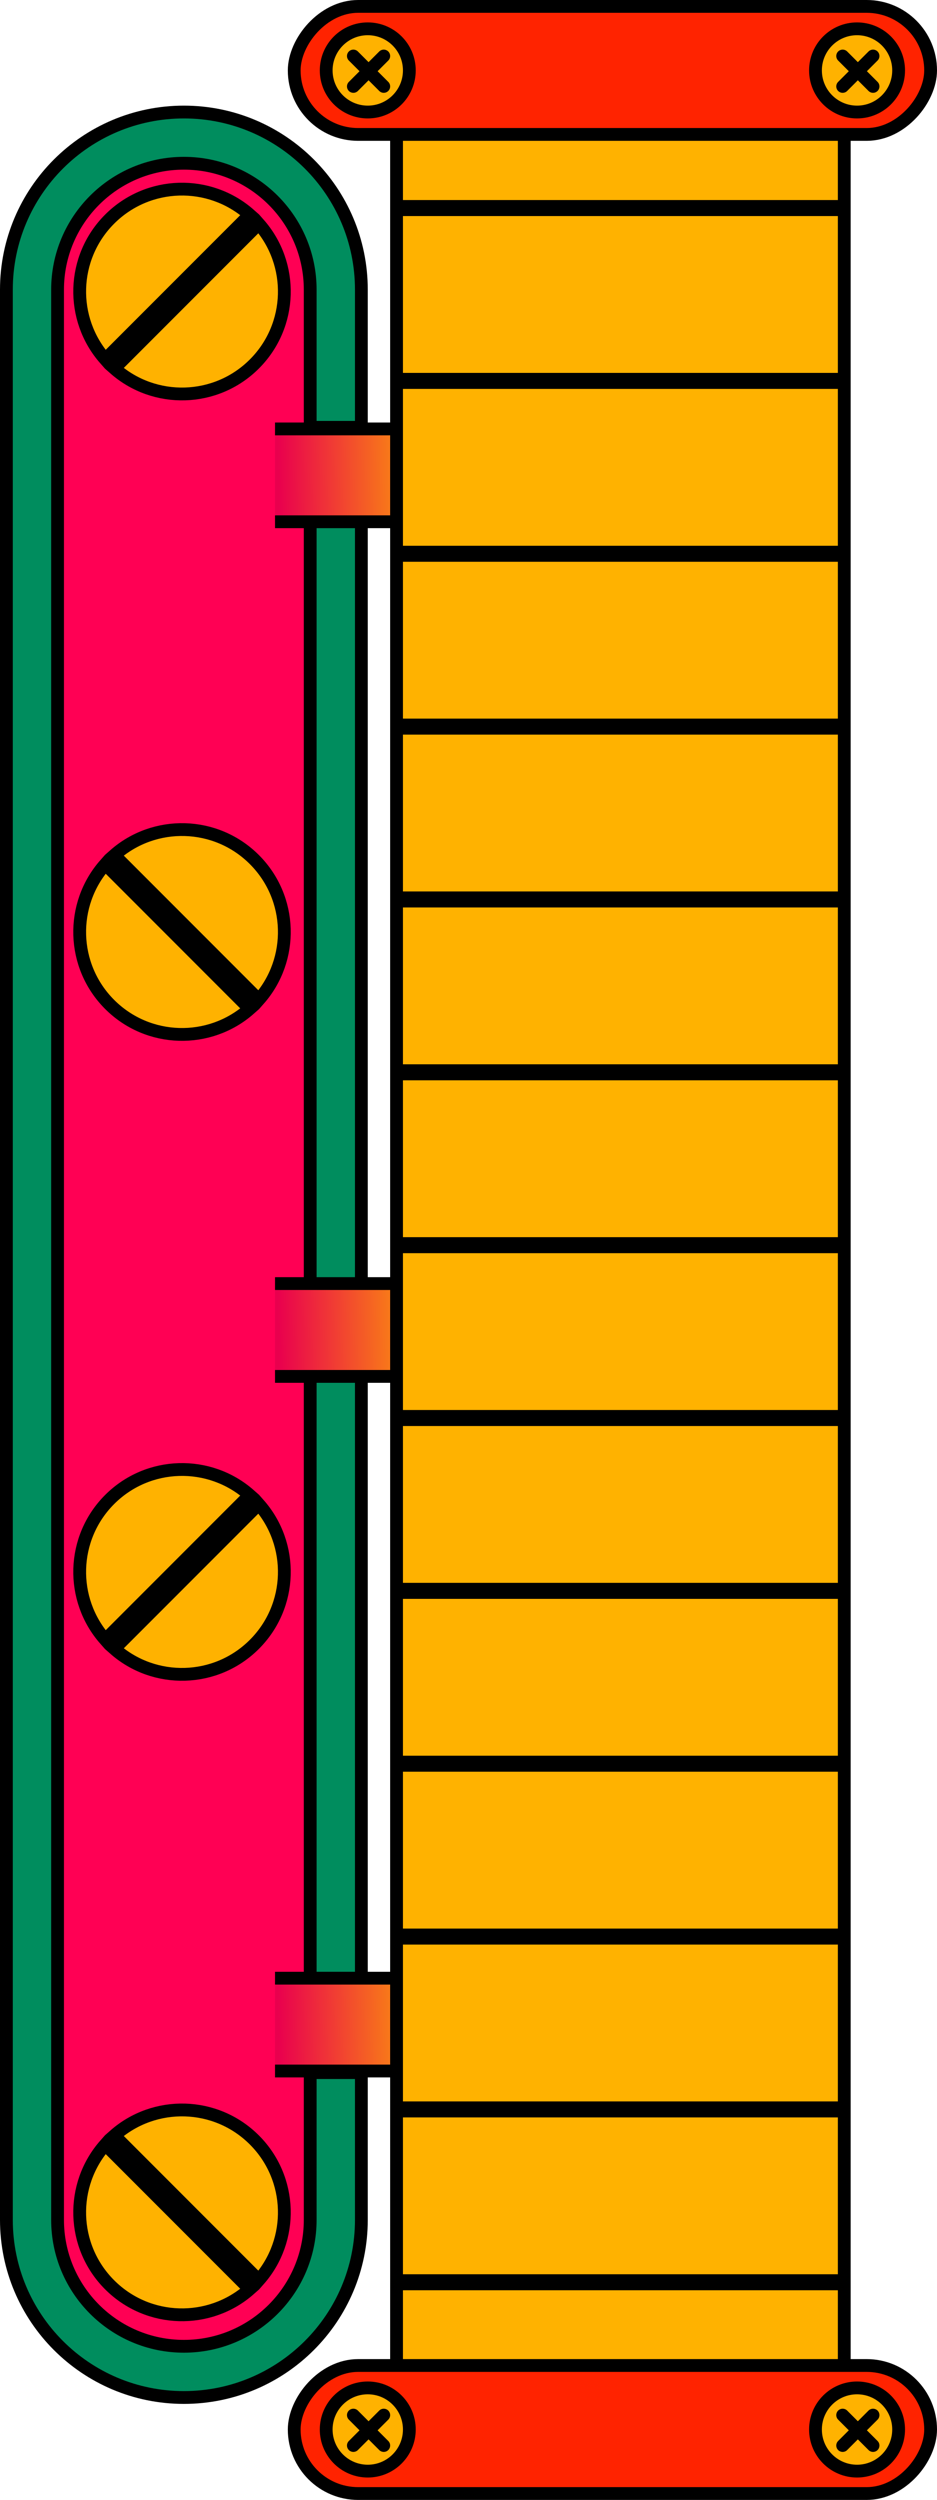 <svg width="293" height="781" viewBox="0 0 293 781" fill="none" xmlns="http://www.w3.org/2000/svg">
<rect width="107" height="712" rx="53.5" transform="matrix(-1 0 0 1 112 35)" fill="#FF0054"/>
<path d="M79.544 113.71C91.566 101.689 92.023 82.481 80.915 69.913L35.747 115.081C48.315 126.189 67.522 125.732 79.544 113.71ZM32.919 112.253L78.087 67.085C65.519 55.977 46.311 56.434 34.289 68.456C22.267 80.477 21.811 99.685 32.919 112.253Z" fill="#FFB200" stroke="black" stroke-width="4"/>
<path d="M79.544 513.71C91.566 501.689 92.023 482.481 80.915 469.913L35.747 515.081C48.315 526.189 67.522 525.732 79.544 513.71ZM32.919 512.253L78.087 467.085C65.519 455.977 46.311 456.434 34.289 468.456C22.267 480.477 21.811 499.685 32.919 512.253Z" fill="#FFB200" stroke="black" stroke-width="4"/>
<path d="M34.288 313.794C22.266 301.772 21.809 282.565 32.917 269.997L78.085 315.165C65.517 326.273 46.31 325.816 34.288 313.794ZM80.913 312.336L35.746 267.168C48.314 256.06 67.521 256.517 79.543 268.539C91.564 280.561 92.021 299.768 80.913 312.336Z" fill="#FFB200" stroke="black" stroke-width="4"/>
<path d="M34.288 713.794C22.266 701.772 21.809 682.565 32.917 669.997L78.085 715.165C65.517 726.273 46.31 725.816 34.288 713.794ZM80.913 712.336L35.746 667.168C48.314 656.06 67.521 656.517 79.543 668.539C91.564 680.561 92.021 699.768 80.913 712.336Z" fill="#FFB200" stroke="black" stroke-width="4"/>
<path d="M113 131.5V133.5H111H99H97V131.5V90.5C97 68.685 79.315 51 57.5 51C35.685 51 18 68.685 18 90.5V693.5C18 715.315 35.685 733 57.5 733C79.315 733 97 715.315 97 693.5V649.5V647.5H99H111H113V649.5V693.5C113 724.152 88.152 749 57.5 749C26.848 749 2 724.152 2 693.5V90.5C2 59.848 26.848 35 57.5 35C88.152 35 113 59.848 113 90.5V131.5ZM111 162.5H113V164.5V399.5V401.5H111H99H97V399.5V164.5V162.5H99H111ZM111 430H113V432V616V618H111H99H97V616V432V430H99H111Z" fill="#008D5E" stroke="black" stroke-width="4"/>
<path d="M139 134H86V163H139V134Z" fill="url(#paint0_linear_193_8172)"/>
<path d="M139 136H86V132H139V136ZM86 161H139V165H86V161Z" fill="black"/>
<path d="M139 401H86V430H139V401Z" fill="url(#paint1_linear_193_8172)"/>
<path d="M139 403H86V399H139V403ZM86 428H139V432H86V428Z" fill="black"/>
<path d="M139 618H86V647H139V618Z" fill="url(#paint2_linear_193_8172)"/>
<path d="M139 620H86V616H139V620ZM86 645H139V649H86V645Z" fill="black"/>
<rect width="761" height="140" transform="matrix(4.37114e-08 1 1 -4.37114e-08 124 6)" fill="#FFB200" stroke="black" stroke-width="4"/>
<path d="M126 65L262 65" stroke="black" stroke-width="5" stroke-linecap="round" stroke-linejoin="round"/>
<path d="M126 119L262 119" stroke="black" stroke-width="5" stroke-linecap="round" stroke-linejoin="round"/>
<path d="M126 173L262 173" stroke="black" stroke-width="5" stroke-linecap="round" stroke-linejoin="round"/>
<path d="M126 227L262 227" stroke="black" stroke-width="5" stroke-linecap="round" stroke-linejoin="round"/>
<path d="M126 281L262 281" stroke="black" stroke-width="5" stroke-linecap="round" stroke-linejoin="round"/>
<path d="M126 335L262 335" stroke="black" stroke-width="5" stroke-linecap="round" stroke-linejoin="round"/>
<path d="M126 389L262 389" stroke="black" stroke-width="5" stroke-linecap="round" stroke-linejoin="round"/>
<path d="M126 443L262 443" stroke="black" stroke-width="5" stroke-linecap="round" stroke-linejoin="round"/>
<path d="M126 497L262 497" stroke="black" stroke-width="5" stroke-linecap="round" stroke-linejoin="round"/>
<path d="M126 551L262 551" stroke="black" stroke-width="5" stroke-linecap="round" stroke-linejoin="round"/>
<path d="M126 605L262 605" stroke="black" stroke-width="5" stroke-linecap="round" stroke-linejoin="round"/>
<path d="M126 659L262 659" stroke="black" stroke-width="5" stroke-linecap="round" stroke-linejoin="round"/>
<path d="M126 713L262 713" stroke="black" stroke-width="5" stroke-linecap="round" stroke-linejoin="round"/>
<rect x="2" y="-2" width="199" height="40" rx="20" transform="matrix(1 8.74228e-08 8.74228e-08 -1 90 40)" fill="#FF2300" stroke="black" stroke-width="4"/>
<circle cx="13" cy="13" r="13" transform="matrix(4.37114e-08 -1 -1 -4.37114e-08 281 35)" fill="#FFB200" stroke="black" stroke-width="4"/>
<path d="M273 27L268.25 22.25M263.5 17.5L268.25 22.25M268.25 22.25L273 17.5L263.5 27" stroke="black" stroke-width="4" stroke-linecap="round" stroke-linejoin="round"/>
<circle cx="13" cy="13" r="13" transform="matrix(4.37114e-08 -1 -1 -4.37114e-08 128 35)" fill="#FFB200" stroke="black" stroke-width="4"/>
<path d="M120 27L115.25 22.25M110.5 17.5L115.25 22.25M115.25 22.25L120 17.5L110.5 27" stroke="black" stroke-width="4" stroke-linecap="round" stroke-linejoin="round"/>
<rect x="2" y="-2" width="199" height="40" rx="20" transform="matrix(1 8.74228e-08 8.74228e-08 -1 90 777)" fill="#FF2300" stroke="black" stroke-width="4"/>
<circle cx="13" cy="13" r="13" transform="matrix(4.37114e-08 -1 -1 -4.37114e-08 281 772)" fill="#FFB200" stroke="black" stroke-width="4"/>
<path d="M273 764L268.25 759.25M263.5 754.5L268.25 759.25M268.25 759.25L273 754.5L263.5 764" stroke="black" stroke-width="4" stroke-linecap="round" stroke-linejoin="round"/>
<circle cx="13" cy="13" r="13" transform="matrix(4.37114e-08 -1 -1 -4.37114e-08 128 772)" fill="#FFB200" stroke="black" stroke-width="4"/>
<path d="M120 764L115.25 759.25M110.5 754.5L115.25 759.25M115.25 759.25L120 754.5L110.5 764" stroke="black" stroke-width="4" stroke-linecap="round" stroke-linejoin="round"/>
<defs>
<linearGradient id="paint0_linear_193_8172" x1="87" y1="150.111" x2="139.003" y2="149.18" gradientUnits="userSpaceOnUse">
<stop stop-color="#E9004E"/>
<stop offset="1" stop-color="#FFB200"/>
</linearGradient>
<linearGradient id="paint1_linear_193_8172" x1="87" y1="417.111" x2="139.003" y2="416.18" gradientUnits="userSpaceOnUse">
<stop stop-color="#E9004E"/>
<stop offset="1" stop-color="#FFB200"/>
</linearGradient>
<linearGradient id="paint2_linear_193_8172" x1="87" y1="634.111" x2="139.003" y2="633.18" gradientUnits="userSpaceOnUse">
<stop stop-color="#E9004E"/>
<stop offset="1" stop-color="#FFB200"/>
</linearGradient>
</defs>
</svg>
